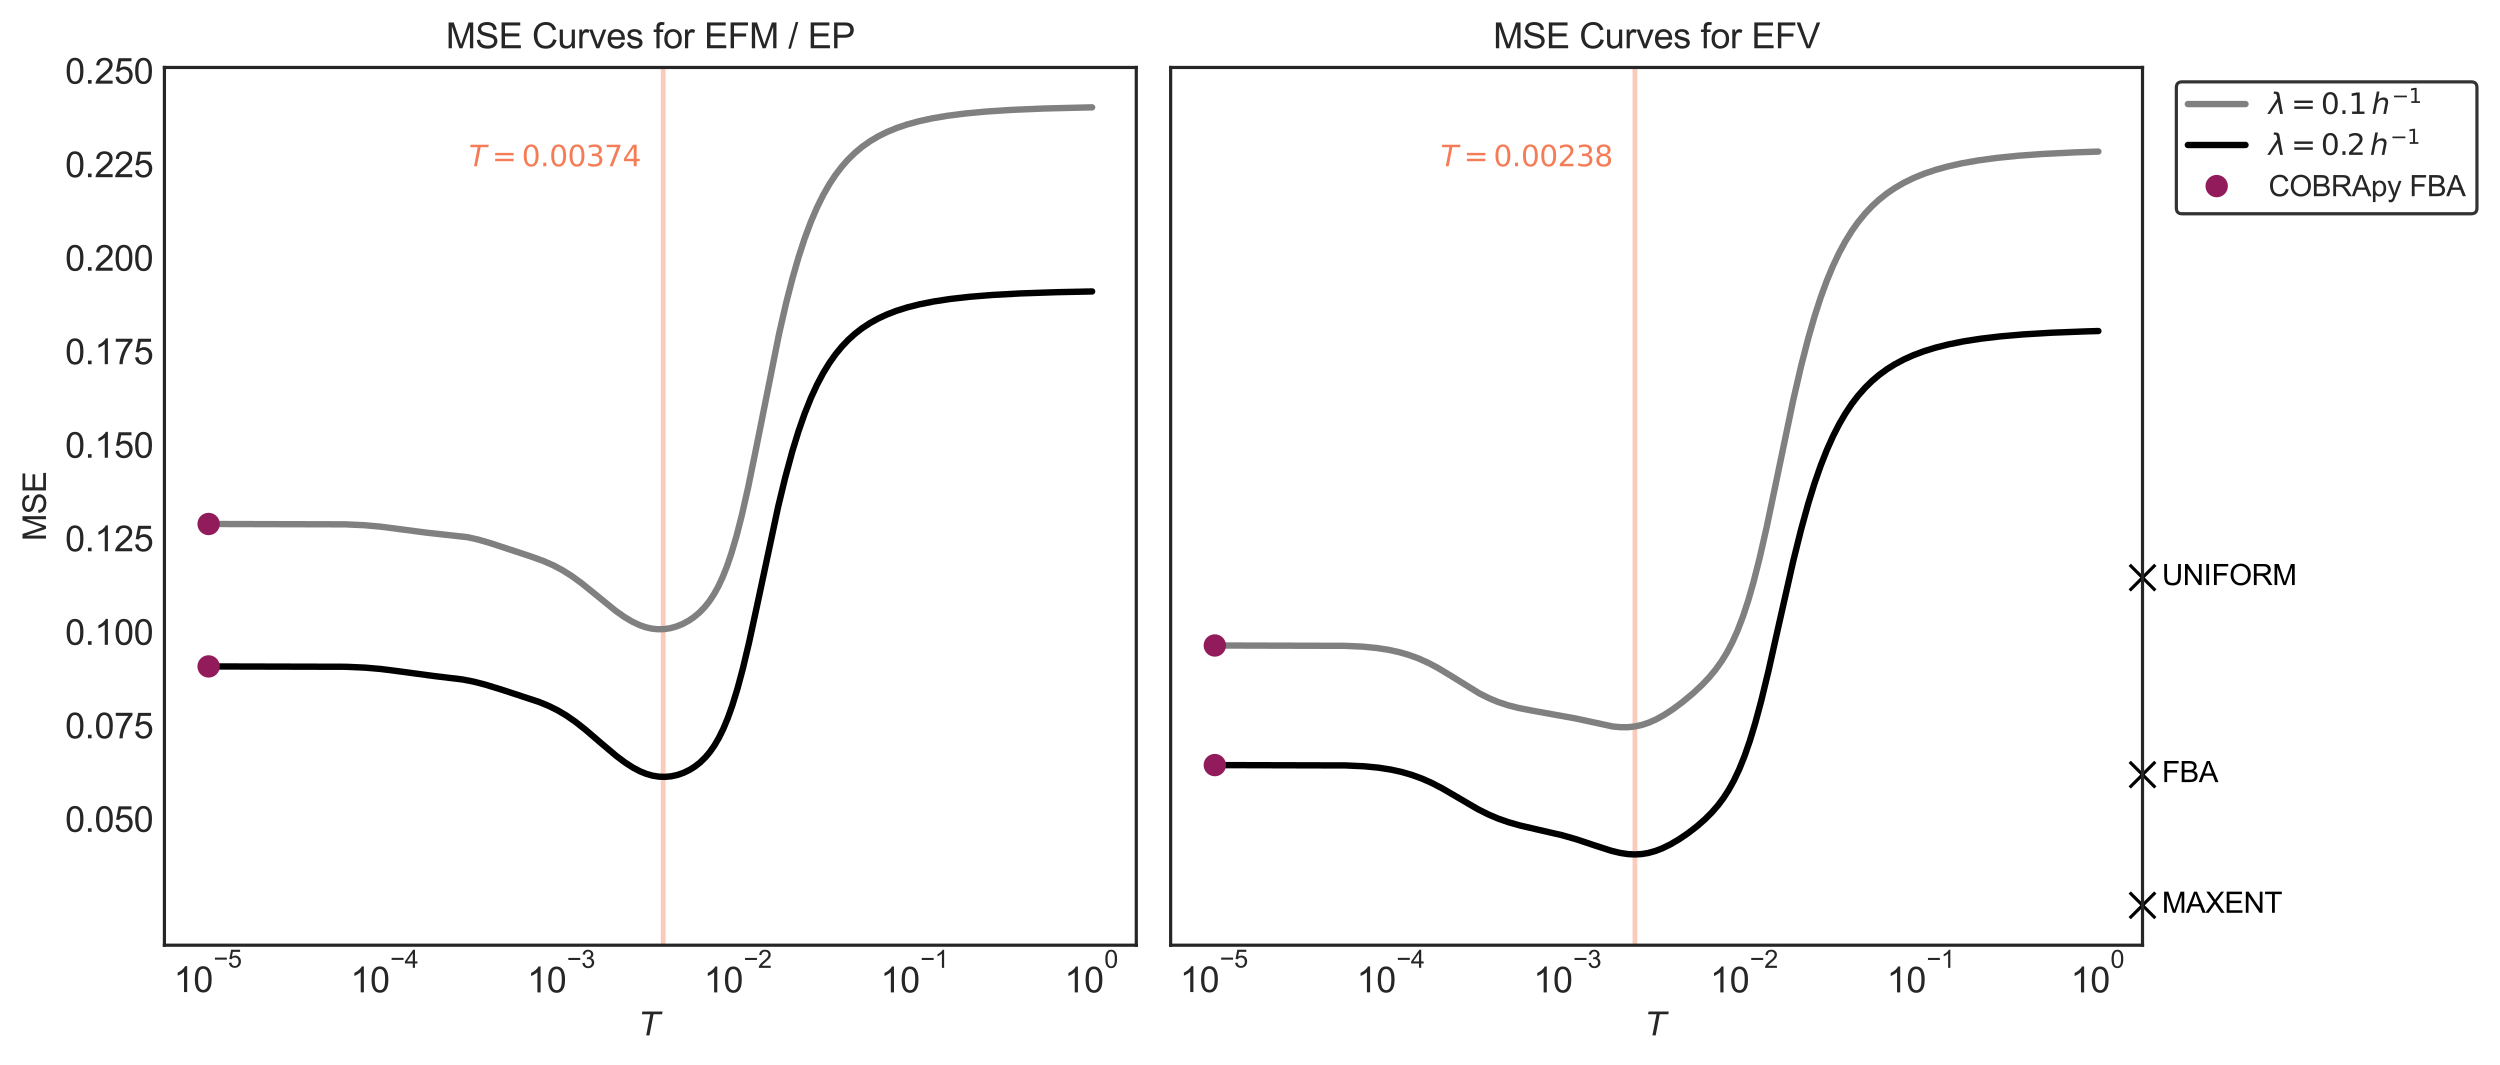 <?xml version="1.0" encoding="utf-8" standalone="no"?>
<!DOCTYPE svg PUBLIC "-//W3C//DTD SVG 1.1//EN"
  "http://www.w3.org/Graphics/SVG/1.1/DTD/svg11.dtd">
<svg xmlns:xlink="http://www.w3.org/1999/xlink" width="781.057pt" height="332.687pt" viewBox="0 0 781.057 332.687" xmlns="http://www.w3.org/2000/svg" version="1.1">
 <defs>
  <style type="text/css">*{stroke-linejoin: round; stroke-linecap: butt}</style>
 </defs>
 <g id="figure_1">
  <g id="patch_1">
   <path d="M -0 332.687 
L 781.057 332.687 
L 781.057 0 
L -0 0 
z
" style="fill: #ffffff"/>
  </g>
  <g id="axes_1">
   <g id="patch_2">
    <path d="M 51.369 295.311 
L 355.003 295.311 
L 355.003 21.074 
L 51.369 21.074 
z
" style="fill: #ffffff"/>
   </g>
   <g id="line2d_1">
    <path d="M 207.193 295.311 
L 207.193 21.074 
" clip-path="url(#p579a5774aa)" style="fill: none; stroke: #f47d57; stroke-opacity: 0.4; stroke-width: 1.5; stroke-linecap: round"/>
   </g>
   <g id="matplotlib.axis_1">
    <g id="xtick_1">
     <g id="text_1">
      <!-- $\mathdefault{10^{-5}}$ -->
      <g style="fill: #262626" transform="translate(54.281 310.045) scale(0.11 -0.11)">
       <defs>
        <path id="ArialMT-31" d="M 2384 0 
L 1822 0 
L 1822 3584 
Q 1619 3391 1289 3197 
Q 959 3003 697 2906 
L 697 3450 
Q 1169 3672 1522 3987 
Q 1875 4303 2022 4600 
L 2384 4600 
L 2384 0 
z
" transform="scale(0.016)"/>
        <path id="ArialMT-30" d="M 266 2259 
Q 266 3072 433 3567 
Q 600 4063 929 4331 
Q 1259 4600 1759 4600 
Q 2128 4600 2406 4451 
Q 2684 4303 2865 4023 
Q 3047 3744 3150 3342 
Q 3253 2941 3253 2259 
Q 3253 1453 3087 958 
Q 2922 463 2592 192 
Q 2263 -78 1759 -78 
Q 1097 -78 719 397 
Q 266 969 266 2259 
z
M 844 2259 
Q 844 1131 1108 757 
Q 1372 384 1759 384 
Q 2147 384 2411 759 
Q 2675 1134 2675 2259 
Q 2675 3391 2411 3762 
Q 2147 4134 1753 4134 
Q 1366 4134 1134 3806 
Q 844 3388 844 2259 
z
" transform="scale(0.016)"/>
        <path id="ArialMT-2212" d="M 3381 1997 
L 356 1997 
L 356 2522 
L 3381 2522 
L 3381 1997 
z
" transform="scale(0.016)"/>
        <path id="ArialMT-35" d="M 266 1200 
L 856 1250 
Q 922 819 1161 601 
Q 1400 384 1738 384 
Q 2144 384 2425 690 
Q 2706 997 2706 1503 
Q 2706 1984 2436 2262 
Q 2166 2541 1728 2541 
Q 1456 2541 1237 2417 
Q 1019 2294 894 2097 
L 366 2166 
L 809 4519 
L 3088 4519 
L 3088 3981 
L 1259 3981 
L 1013 2750 
Q 1425 3038 1878 3038 
Q 2478 3038 2890 2622 
Q 3303 2206 3303 1553 
Q 3303 931 2941 478 
Q 2500 -78 1738 -78 
Q 1113 -78 717 272 
Q 322 622 266 1200 
z
" transform="scale(0.016)"/>
       </defs>
       <use xlink:href="#ArialMT-31" transform="translate(0 0.88)"/>
       <use xlink:href="#ArialMT-30" transform="translate(55.615 0.88)"/>
       <use xlink:href="#ArialMT-2212" transform="translate(112.973 70.573) scale(0.7)"/>
       <use xlink:href="#ArialMT-35" transform="translate(153.852 70.573) scale(0.7)"/>
      </g>
     </g>
    </g>
    <g id="xtick_2">
     <g id="text_2">
      <!-- $\mathdefault{10^{-4}}$ -->
      <g style="fill: #262626" transform="translate(109.487 310.045) scale(0.11 -0.11)">
       <defs>
        <path id="ArialMT-34" d="M 2069 0 
L 2069 1097 
L 81 1097 
L 81 1613 
L 2172 4581 
L 2631 4581 
L 2631 1613 
L 3250 1613 
L 3250 1097 
L 2631 1097 
L 2631 0 
L 2069 0 
z
M 2069 1613 
L 2069 3678 
L 634 1613 
L 2069 1613 
z
" transform="scale(0.016)"/>
       </defs>
       <use xlink:href="#ArialMT-31" transform="translate(0 0.202)"/>
       <use xlink:href="#ArialMT-30" transform="translate(55.615 0.202)"/>
       <use xlink:href="#ArialMT-2212" transform="translate(112.973 69.895) scale(0.7)"/>
       <use xlink:href="#ArialMT-34" transform="translate(153.852 69.895) scale(0.7)"/>
      </g>
     </g>
    </g>
    <g id="xtick_3">
     <g id="text_3">
      <!-- $\mathdefault{10^{-3}}$ -->
      <g style="fill: #262626" transform="translate(164.693 310.155) scale(0.11 -0.11)">
       <defs>
        <path id="ArialMT-33" d="M 269 1209 
L 831 1284 
Q 928 806 1161 595 
Q 1394 384 1728 384 
Q 2125 384 2398 659 
Q 2672 934 2672 1341 
Q 2672 1728 2419 1979 
Q 2166 2231 1775 2231 
Q 1616 2231 1378 2169 
L 1441 2663 
Q 1497 2656 1531 2656 
Q 1891 2656 2178 2843 
Q 2466 3031 2466 3422 
Q 2466 3731 2256 3934 
Q 2047 4138 1716 4138 
Q 1388 4138 1169 3931 
Q 950 3725 888 3313 
L 325 3413 
Q 428 3978 793 4289 
Q 1159 4600 1703 4600 
Q 2078 4600 2393 4439 
Q 2709 4278 2876 4000 
Q 3044 3722 3044 3409 
Q 3044 3113 2884 2869 
Q 2725 2625 2413 2481 
Q 2819 2388 3044 2092 
Q 3269 1797 3269 1353 
Q 3269 753 2831 336 
Q 2394 -81 1725 -81 
Q 1122 -81 723 278 
Q 325 638 269 1209 
z
" transform="scale(0.016)"/>
       </defs>
       <use xlink:href="#ArialMT-31" transform="translate(0 0.994)"/>
       <use xlink:href="#ArialMT-30" transform="translate(55.615 0.994)"/>
       <use xlink:href="#ArialMT-2212" transform="translate(112.973 70.688) scale(0.7)"/>
       <use xlink:href="#ArialMT-33" transform="translate(153.852 70.688) scale(0.7)"/>
      </g>
     </g>
    </g>
    <g id="xtick_4">
     <g id="text_4">
      <!-- $\mathdefault{10^{-2}}$ -->
      <g style="fill: #262626" transform="translate(219.899 310.155) scale(0.11 -0.11)">
       <defs>
        <path id="ArialMT-32" d="M 3222 541 
L 3222 0 
L 194 0 
Q 188 203 259 391 
Q 375 700 629 1000 
Q 884 1300 1366 1694 
Q 2113 2306 2375 2664 
Q 2638 3022 2638 3341 
Q 2638 3675 2398 3904 
Q 2159 4134 1775 4134 
Q 1369 4134 1125 3890 
Q 881 3647 878 3216 
L 300 3275 
Q 359 3922 746 4261 
Q 1134 4600 1788 4600 
Q 2447 4600 2831 4234 
Q 3216 3869 3216 3328 
Q 3216 3053 3103 2787 
Q 2991 2522 2730 2228 
Q 2469 1934 1863 1422 
Q 1356 997 1212 845 
Q 1069 694 975 541 
L 3222 541 
z
" transform="scale(0.016)"/>
       </defs>
       <use xlink:href="#ArialMT-31" transform="translate(0 0.994)"/>
       <use xlink:href="#ArialMT-30" transform="translate(55.615 0.994)"/>
       <use xlink:href="#ArialMT-2212" transform="translate(112.973 70.688) scale(0.7)"/>
       <use xlink:href="#ArialMT-32" transform="translate(153.852 70.688) scale(0.7)"/>
      </g>
     </g>
    </g>
    <g id="xtick_5">
     <g id="text_5">
      <!-- $\mathdefault{10^{-1}}$ -->
      <g style="fill: #262626" transform="translate(275.106 310.155) scale(0.11 -0.11)">
       <use xlink:href="#ArialMT-31" transform="translate(0 0.994)"/>
       <use xlink:href="#ArialMT-30" transform="translate(55.615 0.994)"/>
       <use xlink:href="#ArialMT-2212" transform="translate(112.973 70.688) scale(0.7)"/>
       <use xlink:href="#ArialMT-31" transform="translate(153.852 70.688) scale(0.7)"/>
      </g>
     </g>
    </g>
    <g id="xtick_6">
     <g id="text_6">
      <!-- $\mathdefault{10^{0}}$ -->
      <g style="fill: #262626" transform="translate(332.567 310.155) scale(0.11 -0.11)">
       <use xlink:href="#ArialMT-31" transform="translate(0 0.994)"/>
       <use xlink:href="#ArialMT-30" transform="translate(55.615 0.994)"/>
       <use xlink:href="#ArialMT-30" transform="translate(112.973 70.688) scale(0.7)"/>
      </g>
     </g>
    </g>
    <g id="xtick_7"/>
    <g id="xtick_8"/>
    <g id="xtick_9"/>
    <g id="xtick_10"/>
    <g id="xtick_11"/>
    <g id="xtick_12"/>
    <g id="xtick_13"/>
    <g id="xtick_14"/>
    <g id="xtick_15"/>
    <g id="xtick_16"/>
    <g id="xtick_17"/>
    <g id="xtick_18"/>
    <g id="xtick_19"/>
    <g id="xtick_20"/>
    <g id="xtick_21"/>
    <g id="xtick_22"/>
    <g id="xtick_23"/>
    <g id="xtick_24"/>
    <g id="xtick_25"/>
    <g id="xtick_26"/>
    <g id="xtick_27"/>
    <g id="xtick_28"/>
    <g id="xtick_29"/>
    <g id="xtick_30"/>
    <g id="xtick_31"/>
    <g id="xtick_32"/>
    <g id="xtick_33"/>
    <g id="xtick_34"/>
    <g id="xtick_35"/>
    <g id="xtick_36"/>
    <g id="xtick_37"/>
    <g id="xtick_38"/>
    <g id="xtick_39"/>
    <g id="xtick_40"/>
    <g id="xtick_41"/>
    <g id="xtick_42"/>
    <g id="xtick_43"/>
    <g id="xtick_44"/>
    <g id="xtick_45"/>
    <g id="xtick_46"/>
    <g id="xtick_47"/>
    <g id="xtick_48"/>
    <g id="xtick_49"/>
    <g id="xtick_50"/>
    <g id="text_7">
     <!-- $T$ -->
     <g style="fill: #262626" transform="translate(200.086 323.499) scale(0.1 -0.1)">
      <defs>
       <path id="DejaVuSans-Oblique-54" d="M 378 4666 
L 4325 4666 
L 4225 4134 
L 2559 4134 
L 1759 0 
L 1125 0 
L 1925 4134 
L 275 4134 
L 378 4666 
z
" transform="scale(0.016)"/>
      </defs>
      <use xlink:href="#DejaVuSans-Oblique-54" transform="translate(0 0.094)"/>
     </g>
    </g>
   </g>
   <g id="matplotlib.axis_2">
    <g id="ytick_1">
     <g id="text_8">
      <!-- 0.050 -->
      <g style="fill: #262626" transform="translate(20.345 259.88) scale(0.11 -0.11)">
       <defs>
        <path id="ArialMT-2e" d="M 581 0 
L 581 641 
L 1222 641 
L 1222 0 
L 581 0 
z
" transform="scale(0.016)"/>
       </defs>
       <use xlink:href="#ArialMT-30"/>
       <use xlink:href="#ArialMT-2e" transform="translate(55.615 0)"/>
       <use xlink:href="#ArialMT-30" transform="translate(83.398 0)"/>
       <use xlink:href="#ArialMT-35" transform="translate(139.014 0)"/>
       <use xlink:href="#ArialMT-30" transform="translate(194.629 0)"/>
      </g>
     </g>
    </g>
    <g id="ytick_2">
     <g id="text_9">
      <!-- 0.075 -->
      <g style="fill: #262626" transform="translate(20.345 230.662) scale(0.11 -0.11)">
       <defs>
        <path id="ArialMT-37" d="M 303 3981 
L 303 4522 
L 3269 4522 
L 3269 4084 
Q 2831 3619 2401 2847 
Q 1972 2075 1738 1259 
Q 1569 684 1522 0 
L 944 0 
Q 953 541 1156 1306 
Q 1359 2072 1739 2783 
Q 2119 3494 2547 3981 
L 303 3981 
z
" transform="scale(0.016)"/>
       </defs>
       <use xlink:href="#ArialMT-30"/>
       <use xlink:href="#ArialMT-2e" transform="translate(55.615 0)"/>
       <use xlink:href="#ArialMT-30" transform="translate(83.398 0)"/>
       <use xlink:href="#ArialMT-37" transform="translate(139.014 0)"/>
       <use xlink:href="#ArialMT-35" transform="translate(194.629 0)"/>
      </g>
     </g>
    </g>
    <g id="ytick_3">
     <g id="text_10">
      <!-- 0.100 -->
      <g style="fill: #262626" transform="translate(20.345 201.445) scale(0.11 -0.11)">
       <use xlink:href="#ArialMT-30"/>
       <use xlink:href="#ArialMT-2e" transform="translate(55.615 0)"/>
       <use xlink:href="#ArialMT-31" transform="translate(83.398 0)"/>
       <use xlink:href="#ArialMT-30" transform="translate(139.014 0)"/>
       <use xlink:href="#ArialMT-30" transform="translate(194.629 0)"/>
      </g>
     </g>
    </g>
    <g id="ytick_4">
     <g id="text_11">
      <!-- 0.125 -->
      <g style="fill: #262626" transform="translate(20.345 172.227) scale(0.11 -0.11)">
       <use xlink:href="#ArialMT-30"/>
       <use xlink:href="#ArialMT-2e" transform="translate(55.615 0)"/>
       <use xlink:href="#ArialMT-31" transform="translate(83.398 0)"/>
       <use xlink:href="#ArialMT-32" transform="translate(139.014 0)"/>
       <use xlink:href="#ArialMT-35" transform="translate(194.629 0)"/>
      </g>
     </g>
    </g>
    <g id="ytick_5">
     <g id="text_12">
      <!-- 0.150 -->
      <g style="fill: #262626" transform="translate(20.345 143.009) scale(0.11 -0.11)">
       <use xlink:href="#ArialMT-30"/>
       <use xlink:href="#ArialMT-2e" transform="translate(55.615 0)"/>
       <use xlink:href="#ArialMT-31" transform="translate(83.398 0)"/>
       <use xlink:href="#ArialMT-35" transform="translate(139.014 0)"/>
       <use xlink:href="#ArialMT-30" transform="translate(194.629 0)"/>
      </g>
     </g>
    </g>
    <g id="ytick_6">
     <g id="text_13">
      <!-- 0.175 -->
      <g style="fill: #262626" transform="translate(20.345 113.791) scale(0.11 -0.11)">
       <use xlink:href="#ArialMT-30"/>
       <use xlink:href="#ArialMT-2e" transform="translate(55.615 0)"/>
       <use xlink:href="#ArialMT-31" transform="translate(83.398 0)"/>
       <use xlink:href="#ArialMT-37" transform="translate(139.014 0)"/>
       <use xlink:href="#ArialMT-35" transform="translate(194.629 0)"/>
      </g>
     </g>
    </g>
    <g id="ytick_7">
     <g id="text_14">
      <!-- 0.200 -->
      <g style="fill: #262626" transform="translate(20.345 84.574) scale(0.11 -0.11)">
       <use xlink:href="#ArialMT-30"/>
       <use xlink:href="#ArialMT-2e" transform="translate(55.615 0)"/>
       <use xlink:href="#ArialMT-32" transform="translate(83.398 0)"/>
       <use xlink:href="#ArialMT-30" transform="translate(139.014 0)"/>
       <use xlink:href="#ArialMT-30" transform="translate(194.629 0)"/>
      </g>
     </g>
    </g>
    <g id="ytick_8">
     <g id="text_15">
      <!-- 0.225 -->
      <g style="fill: #262626" transform="translate(20.345 55.356) scale(0.11 -0.11)">
       <use xlink:href="#ArialMT-30"/>
       <use xlink:href="#ArialMT-2e" transform="translate(55.615 0)"/>
       <use xlink:href="#ArialMT-32" transform="translate(83.398 0)"/>
       <use xlink:href="#ArialMT-32" transform="translate(139.014 0)"/>
       <use xlink:href="#ArialMT-35" transform="translate(194.629 0)"/>
      </g>
     </g>
    </g>
    <g id="ytick_9">
     <g id="text_16">
      <!-- 0.250 -->
      <g style="fill: #262626" transform="translate(20.345 26.138) scale(0.11 -0.11)">
       <use xlink:href="#ArialMT-30"/>
       <use xlink:href="#ArialMT-2e" transform="translate(55.615 0)"/>
       <use xlink:href="#ArialMT-32" transform="translate(83.398 0)"/>
       <use xlink:href="#ArialMT-35" transform="translate(139.014 0)"/>
       <use xlink:href="#ArialMT-30" transform="translate(194.629 0)"/>
      </g>
     </g>
    </g>
    <g id="text_17">
     <!-- MSE -->
     <g style="fill: #262626" transform="translate(14.358 169.028) rotate(-90) scale(0.1 -0.1)">
      <defs>
       <path id="ArialMT-4d" d="M 475 0 
L 475 4581 
L 1388 4581 
L 2472 1338 
Q 2622 884 2691 659 
Q 2769 909 2934 1394 
L 4031 4581 
L 4847 4581 
L 4847 0 
L 4263 0 
L 4263 3834 
L 2931 0 
L 2384 0 
L 1059 3900 
L 1059 0 
L 475 0 
z
" transform="scale(0.016)"/>
       <path id="ArialMT-53" d="M 288 1472 
L 859 1522 
Q 900 1178 1048 958 
Q 1197 738 1509 602 
Q 1822 466 2213 466 
Q 2559 466 2825 569 
Q 3091 672 3220 851 
Q 3350 1031 3350 1244 
Q 3350 1459 3225 1620 
Q 3100 1781 2813 1891 
Q 2628 1963 1997 2114 
Q 1366 2266 1113 2400 
Q 784 2572 623 2826 
Q 463 3081 463 3397 
Q 463 3744 659 4045 
Q 856 4347 1234 4503 
Q 1613 4659 2075 4659 
Q 2584 4659 2973 4495 
Q 3363 4331 3572 4012 
Q 3781 3694 3797 3291 
L 3216 3247 
Q 3169 3681 2898 3903 
Q 2628 4125 2100 4125 
Q 1550 4125 1298 3923 
Q 1047 3722 1047 3438 
Q 1047 3191 1225 3031 
Q 1400 2872 2139 2705 
Q 2878 2538 3153 2413 
Q 3553 2228 3743 1945 
Q 3934 1663 3934 1294 
Q 3934 928 3725 604 
Q 3516 281 3123 101 
Q 2731 -78 2241 -78 
Q 1619 -78 1198 103 
Q 778 284 539 648 
Q 300 1013 288 1472 
z
" transform="scale(0.016)"/>
       <path id="ArialMT-45" d="M 506 0 
L 506 4581 
L 3819 4581 
L 3819 4041 
L 1113 4041 
L 1113 2638 
L 3647 2638 
L 3647 2100 
L 1113 2100 
L 1113 541 
L 3925 541 
L 3925 0 
L 506 0 
z
" transform="scale(0.016)"/>
      </defs>
      <use xlink:href="#ArialMT-4d"/>
      <use xlink:href="#ArialMT-53" transform="translate(83.301 0)"/>
      <use xlink:href="#ArialMT-45" transform="translate(150 0)"/>
     </g>
    </g>
   </g>
   <g id="line2d_2">
    <path d="M 65.171 163.705 
L 107.722 163.815 
L 113.801 164.084 
L 118.775 164.523 
L 124.577 165.276 
L 133.419 166.437 
L 146.129 167.84 
L 149.445 168.591 
L 153.313 169.723 
L 165.747 173.807 
L 169.891 175.31 
L 172.931 176.648 
L 175.694 178.116 
L 178.457 179.851 
L 181.496 182.048 
L 185.365 185.159 
L 192.272 190.781 
L 195.035 192.734 
L 197.522 194.216 
L 199.733 195.264 
L 201.667 195.946 
L 203.601 196.392 
L 205.535 196.594 
L 207.469 196.55 
L 209.403 196.261 
L 211.337 195.727 
L 213.272 194.945 
L 215.206 193.898 
L 216.864 192.761 
L 218.521 191.362 
L 220.179 189.643 
L 221.561 187.909 
L 222.942 185.843 
L 224.324 183.381 
L 225.705 180.458 
L 227.087 177.011 
L 228.468 172.992 
L 230.126 167.372 
L 231.784 160.892 
L 233.718 152.351 
L 236.205 140.215 
L 243.389 104.326 
L 245.6 94.695 
L 247.534 87.133 
L 249.468 80.402 
L 251.402 74.474 
L 253.336 69.294 
L 255.27 64.79 
L 257.204 60.886 
L 259.139 57.506 
L 261.073 54.582 
L 263.007 52.05 
L 264.941 49.856 
L 267.151 47.699 
L 269.362 45.859 
L 271.849 44.104 
L 274.335 42.625 
L 277.099 41.246 
L 280.138 39.991 
L 283.454 38.87 
L 287.046 37.887 
L 291.19 36.984 
L 295.887 36.186 
L 301.414 35.476 
L 308.045 34.854 
L 316.058 34.331 
L 326.281 33.898 
L 339.82 33.563 
L 341.202 33.539 
L 341.202 33.539 
" clip-path="url(#p579a5774aa)" style="fill: none; stroke: #808080; stroke-width: 2; stroke-linecap: round"/>
   </g>
   <g id="line2d_3">
    <path d="M 65.171 208.205 
L 107.999 208.315 
L 114.077 208.581 
L 119.051 209.014 
L 124.577 209.724 
L 135.906 211.248 
L 144.471 212.275 
L 148.063 212.975 
L 151.655 213.905 
L 157.181 215.608 
L 168.51 219.338 
L 171.549 220.598 
L 174.312 221.979 
L 177.075 223.63 
L 179.838 225.555 
L 182.878 227.948 
L 187.575 231.978 
L 192.549 236.177 
L 195.312 238.246 
L 197.798 239.842 
L 200.009 240.997 
L 201.943 241.778 
L 203.877 242.329 
L 205.811 242.641 
L 207.745 242.71 
L 209.68 242.535 
L 211.614 242.116 
L 213.548 241.445 
L 215.482 240.505 
L 217.14 239.458 
L 218.798 238.147 
L 220.456 236.516 
L 221.837 234.86 
L 223.219 232.878 
L 224.6 230.511 
L 225.982 227.7 
L 227.363 224.388 
L 228.745 220.531 
L 230.403 215.153 
L 232.06 208.973 
L 233.995 200.864 
L 236.481 189.409 
L 243.113 158.302 
L 245.323 149.169 
L 247.534 141.019 
L 249.468 134.726 
L 251.402 129.188 
L 253.336 124.353 
L 255.27 120.152 
L 257.204 116.513 
L 259.139 113.366 
L 261.073 110.644 
L 263.007 108.289 
L 264.941 106.249 
L 267.151 104.244 
L 269.362 102.534 
L 271.849 100.903 
L 274.335 99.529 
L 277.099 98.248 
L 280.138 97.081 
L 283.454 96.038 
L 287.322 95.061 
L 291.743 94.184 
L 296.716 93.425 
L 302.795 92.736 
L 309.979 92.156 
L 318.821 91.673 
L 330.15 91.286 
L 341.202 91.058 
L 341.202 91.058 
" clip-path="url(#p579a5774aa)" style="fill: none; stroke: #000000; stroke-width: 2; stroke-linecap: round"/>
   </g>
   <g id="patch_3">
    <path d="M 51.369 295.311 
L 51.369 21.074 
" style="fill: none; stroke: #262626; stroke-linejoin: miter; stroke-linecap: square"/>
   </g>
   <g id="patch_4">
    <path d="M 355.003 295.311 
L 355.003 21.074 
" style="fill: none; stroke: #262626; stroke-linejoin: miter; stroke-linecap: square"/>
   </g>
   <g id="patch_5">
    <path d="M 51.369 295.311 
L 355.003 295.311 
" style="fill: none; stroke: #262626; stroke-linejoin: miter; stroke-linecap: square"/>
   </g>
   <g id="patch_6">
    <path d="M 51.369 21.074 
L 355.003 21.074 
" style="fill: none; stroke: #262626; stroke-linejoin: miter; stroke-linecap: square"/>
   </g>
   <g id="text_18">
    <!-- $T = 0.00374$ -->
    <g style="fill: #f47d57" transform="translate(146.475 52.018) scale(0.09 -0.09)">
     <defs>
      <path id="DejaVuSans-3d" d="M 678 2906 
L 4684 2906 
L 4684 2381 
L 678 2381 
L 678 2906 
z
M 678 1631 
L 4684 1631 
L 4684 1100 
L 678 1100 
L 678 1631 
z
" transform="scale(0.016)"/>
      <path id="DejaVuSans-30" d="M 2034 4250 
Q 1547 4250 1301 3770 
Q 1056 3291 1056 2328 
Q 1056 1369 1301 889 
Q 1547 409 2034 409 
Q 2525 409 2770 889 
Q 3016 1369 3016 2328 
Q 3016 3291 2770 3770 
Q 2525 4250 2034 4250 
z
M 2034 4750 
Q 2819 4750 3233 4129 
Q 3647 3509 3647 2328 
Q 3647 1150 3233 529 
Q 2819 -91 2034 -91 
Q 1250 -91 836 529 
Q 422 1150 422 2328 
Q 422 3509 836 4129 
Q 1250 4750 2034 4750 
z
" transform="scale(0.016)"/>
      <path id="DejaVuSans-2e" d="M 684 794 
L 1344 794 
L 1344 0 
L 684 0 
L 684 794 
z
" transform="scale(0.016)"/>
      <path id="DejaVuSans-33" d="M 2597 2516 
Q 3050 2419 3304 2112 
Q 3559 1806 3559 1356 
Q 3559 666 3084 287 
Q 2609 -91 1734 -91 
Q 1441 -91 1130 -33 
Q 819 25 488 141 
L 488 750 
Q 750 597 1062 519 
Q 1375 441 1716 441 
Q 2309 441 2620 675 
Q 2931 909 2931 1356 
Q 2931 1769 2642 2001 
Q 2353 2234 1838 2234 
L 1294 2234 
L 1294 2753 
L 1863 2753 
Q 2328 2753 2575 2939 
Q 2822 3125 2822 3475 
Q 2822 3834 2567 4026 
Q 2313 4219 1838 4219 
Q 1578 4219 1281 4162 
Q 984 4106 628 3988 
L 628 4550 
Q 988 4650 1302 4700 
Q 1616 4750 1894 4750 
Q 2613 4750 3031 4423 
Q 3450 4097 3450 3541 
Q 3450 3153 3228 2886 
Q 3006 2619 2597 2516 
z
" transform="scale(0.016)"/>
      <path id="DejaVuSans-37" d="M 525 4666 
L 3525 4666 
L 3525 4397 
L 1831 0 
L 1172 0 
L 2766 4134 
L 525 4134 
L 525 4666 
z
" transform="scale(0.016)"/>
      <path id="DejaVuSans-34" d="M 2419 4116 
L 825 1625 
L 2419 1625 
L 2419 4116 
z
M 2253 4666 
L 3047 4666 
L 3047 1625 
L 3713 1625 
L 3713 1100 
L 3047 1100 
L 3047 0 
L 2419 0 
L 2419 1100 
L 313 1100 
L 313 1709 
L 2253 4666 
z
" transform="scale(0.016)"/>
     </defs>
     <use xlink:href="#DejaVuSans-Oblique-54" transform="translate(0 0.781)"/>
     <use xlink:href="#DejaVuSans-3d" transform="translate(80.566 0.781)"/>
     <use xlink:href="#DejaVuSans-30" transform="translate(183.838 0.781)"/>
     <use xlink:href="#DejaVuSans-2e" transform="translate(247.461 0.781)"/>
     <use xlink:href="#DejaVuSans-30" transform="translate(279.248 0.781)"/>
     <use xlink:href="#DejaVuSans-30" transform="translate(342.871 0.781)"/>
     <use xlink:href="#DejaVuSans-33" transform="translate(406.494 0.781)"/>
     <use xlink:href="#DejaVuSans-37" transform="translate(470.117 0.781)"/>
     <use xlink:href="#DejaVuSans-34" transform="translate(533.74 0.781)"/>
    </g>
   </g>
   <g id="text_19">
    <!-- MSE Curves for EFM / EP -->
    <g style="fill: #262626" transform="translate(139.315 15.074) scale(0.11 -0.11)">
     <defs>
      <path id="ArialMT-20" transform="scale(0.016)"/>
      <path id="ArialMT-43" d="M 3763 1606 
L 4369 1453 
Q 4178 706 3683 314 
Q 3188 -78 2472 -78 
Q 1731 -78 1267 223 
Q 803 525 561 1097 
Q 319 1669 319 2325 
Q 319 3041 592 3573 
Q 866 4106 1370 4382 
Q 1875 4659 2481 4659 
Q 3169 4659 3637 4309 
Q 4106 3959 4291 3325 
L 3694 3184 
Q 3534 3684 3231 3912 
Q 2928 4141 2469 4141 
Q 1941 4141 1586 3887 
Q 1231 3634 1087 3207 
Q 944 2781 944 2328 
Q 944 1744 1114 1308 
Q 1284 872 1643 656 
Q 2003 441 2422 441 
Q 2931 441 3284 734 
Q 3638 1028 3763 1606 
z
" transform="scale(0.016)"/>
      <path id="ArialMT-75" d="M 2597 0 
L 2597 488 
Q 2209 -75 1544 -75 
Q 1250 -75 995 37 
Q 741 150 617 320 
Q 494 491 444 738 
Q 409 903 409 1263 
L 409 3319 
L 972 3319 
L 972 1478 
Q 972 1038 1006 884 
Q 1059 663 1231 536 
Q 1403 409 1656 409 
Q 1909 409 2131 539 
Q 2353 669 2445 892 
Q 2538 1116 2538 1541 
L 2538 3319 
L 3100 3319 
L 3100 0 
L 2597 0 
z
" transform="scale(0.016)"/>
      <path id="ArialMT-72" d="M 416 0 
L 416 3319 
L 922 3319 
L 922 2816 
Q 1116 3169 1280 3281 
Q 1444 3394 1641 3394 
Q 1925 3394 2219 3213 
L 2025 2691 
Q 1819 2813 1613 2813 
Q 1428 2813 1281 2702 
Q 1134 2591 1072 2394 
Q 978 2094 978 1738 
L 978 0 
L 416 0 
z
" transform="scale(0.016)"/>
      <path id="ArialMT-76" d="M 1344 0 
L 81 3319 
L 675 3319 
L 1388 1331 
Q 1503 1009 1600 663 
Q 1675 925 1809 1294 
L 2547 3319 
L 3125 3319 
L 1869 0 
L 1344 0 
z
" transform="scale(0.016)"/>
      <path id="ArialMT-65" d="M 2694 1069 
L 3275 997 
Q 3138 488 2766 206 
Q 2394 -75 1816 -75 
Q 1088 -75 661 373 
Q 234 822 234 1631 
Q 234 2469 665 2931 
Q 1097 3394 1784 3394 
Q 2450 3394 2872 2941 
Q 3294 2488 3294 1666 
Q 3294 1616 3291 1516 
L 816 1516 
Q 847 969 1125 678 
Q 1403 388 1819 388 
Q 2128 388 2347 550 
Q 2566 713 2694 1069 
z
M 847 1978 
L 2700 1978 
Q 2663 2397 2488 2606 
Q 2219 2931 1791 2931 
Q 1403 2931 1139 2672 
Q 875 2413 847 1978 
z
" transform="scale(0.016)"/>
      <path id="ArialMT-73" d="M 197 991 
L 753 1078 
Q 800 744 1014 566 
Q 1228 388 1613 388 
Q 2000 388 2187 545 
Q 2375 703 2375 916 
Q 2375 1106 2209 1216 
Q 2094 1291 1634 1406 
Q 1016 1563 777 1677 
Q 538 1791 414 1992 
Q 291 2194 291 2438 
Q 291 2659 392 2848 
Q 494 3038 669 3163 
Q 800 3259 1026 3326 
Q 1253 3394 1513 3394 
Q 1903 3394 2198 3281 
Q 2494 3169 2634 2976 
Q 2775 2784 2828 2463 
L 2278 2388 
Q 2241 2644 2061 2787 
Q 1881 2931 1553 2931 
Q 1166 2931 1000 2803 
Q 834 2675 834 2503 
Q 834 2394 903 2306 
Q 972 2216 1119 2156 
Q 1203 2125 1616 2013 
Q 2213 1853 2448 1751 
Q 2684 1650 2818 1456 
Q 2953 1263 2953 975 
Q 2953 694 2789 445 
Q 2625 197 2315 61 
Q 2006 -75 1616 -75 
Q 969 -75 630 194 
Q 291 463 197 991 
z
" transform="scale(0.016)"/>
      <path id="ArialMT-66" d="M 556 0 
L 556 2881 
L 59 2881 
L 59 3319 
L 556 3319 
L 556 3672 
Q 556 4006 616 4169 
Q 697 4388 901 4523 
Q 1106 4659 1475 4659 
Q 1713 4659 2000 4603 
L 1916 4113 
Q 1741 4144 1584 4144 
Q 1328 4144 1222 4034 
Q 1116 3925 1116 3625 
L 1116 3319 
L 1763 3319 
L 1763 2881 
L 1116 2881 
L 1116 0 
L 556 0 
z
" transform="scale(0.016)"/>
      <path id="ArialMT-6f" d="M 213 1659 
Q 213 2581 725 3025 
Q 1153 3394 1769 3394 
Q 2453 3394 2887 2945 
Q 3322 2497 3322 1706 
Q 3322 1066 3130 698 
Q 2938 331 2570 128 
Q 2203 -75 1769 -75 
Q 1072 -75 642 372 
Q 213 819 213 1659 
z
M 791 1659 
Q 791 1022 1069 705 
Q 1347 388 1769 388 
Q 2188 388 2466 706 
Q 2744 1025 2744 1678 
Q 2744 2294 2464 2611 
Q 2184 2928 1769 2928 
Q 1347 2928 1069 2612 
Q 791 2297 791 1659 
z
" transform="scale(0.016)"/>
      <path id="ArialMT-46" d="M 525 0 
L 525 4581 
L 3616 4581 
L 3616 4041 
L 1131 4041 
L 1131 2622 
L 3281 2622 
L 3281 2081 
L 1131 2081 
L 1131 0 
L 525 0 
z
" transform="scale(0.016)"/>
      <path id="ArialMT-2f" d="M 0 -78 
L 1328 4659 
L 1778 4659 
L 453 -78 
L 0 -78 
z
" transform="scale(0.016)"/>
      <path id="ArialMT-50" d="M 494 0 
L 494 4581 
L 2222 4581 
Q 2678 4581 2919 4538 
Q 3256 4481 3484 4323 
Q 3713 4166 3852 3881 
Q 3991 3597 3991 3256 
Q 3991 2672 3619 2267 
Q 3247 1863 2275 1863 
L 1100 1863 
L 1100 0 
L 494 0 
z
M 1100 2403 
L 2284 2403 
Q 2872 2403 3119 2622 
Q 3366 2841 3366 3238 
Q 3366 3525 3220 3729 
Q 3075 3934 2838 4000 
Q 2684 4041 2272 4041 
L 1100 4041 
L 1100 2403 
z
" transform="scale(0.016)"/>
     </defs>
     <use xlink:href="#ArialMT-4d"/>
     <use xlink:href="#ArialMT-53" transform="translate(83.301 0)"/>
     <use xlink:href="#ArialMT-45" transform="translate(150 0)"/>
     <use xlink:href="#ArialMT-20" transform="translate(216.699 0)"/>
     <use xlink:href="#ArialMT-43" transform="translate(244.482 0)"/>
     <use xlink:href="#ArialMT-75" transform="translate(316.699 0)"/>
     <use xlink:href="#ArialMT-72" transform="translate(372.314 0)"/>
     <use xlink:href="#ArialMT-76" transform="translate(405.615 0)"/>
     <use xlink:href="#ArialMT-65" transform="translate(455.615 0)"/>
     <use xlink:href="#ArialMT-73" transform="translate(511.23 0)"/>
     <use xlink:href="#ArialMT-20" transform="translate(561.23 0)"/>
     <use xlink:href="#ArialMT-66" transform="translate(589.014 0)"/>
     <use xlink:href="#ArialMT-6f" transform="translate(616.797 0)"/>
     <use xlink:href="#ArialMT-72" transform="translate(672.412 0)"/>
     <use xlink:href="#ArialMT-20" transform="translate(705.713 0)"/>
     <use xlink:href="#ArialMT-45" transform="translate(733.496 0)"/>
     <use xlink:href="#ArialMT-46" transform="translate(800.195 0)"/>
     <use xlink:href="#ArialMT-4d" transform="translate(861.279 0)"/>
     <use xlink:href="#ArialMT-20" transform="translate(944.58 0)"/>
     <use xlink:href="#ArialMT-2f" transform="translate(972.363 0)"/>
     <use xlink:href="#ArialMT-20" transform="translate(1000.146 0)"/>
     <use xlink:href="#ArialMT-45" transform="translate(1027.93 0)"/>
     <use xlink:href="#ArialMT-50" transform="translate(1094.629 0)"/>
    </g>
   </g>
   <g id="PathCollection_1">
    <defs>
     <path id="m4db5387b38" d="M 0 3 
C 0.796 3 1.559 2.684 2.121 2.121 
C 2.684 1.559 3 0.796 3 0 
C 3 -0.796 2.684 -1.559 2.121 -2.121 
C 1.559 -2.684 0.796 -3 0 -3 
C -0.796 -3 -1.559 -2.684 -2.121 -2.121 
C -2.684 -1.559 -3 -0.796 -3 0 
C -3 0.796 -2.684 1.559 -2.121 2.121 
C -1.559 2.684 -0.796 3 0 3 
z
" style="stroke: #921c5b"/>
    </defs>
    <g clip-path="url(#p579a5774aa)">
     <use xlink:href="#m4db5387b38" x="65.171" y="163.705" style="fill: #921c5b; stroke: #921c5b"/>
    </g>
   </g>
   <g id="PathCollection_2">
    <g clip-path="url(#p579a5774aa)">
     <use xlink:href="#m4db5387b38" x="65.171" y="208.205" style="fill: #921c5b; stroke: #921c5b"/>
    </g>
   </g>
  </g>
  <g id="axes_2">
   <g id="patch_7">
    <path d="M 365.735 295.311 
L 669.369 295.311 
L 669.369 21.074 
L 365.735 21.074 
z
" style="fill: #ffffff"/>
   </g>
   <g id="line2d_4">
    <path d="M 365.735 180.468 
L 669.369 180.468 
" clip-path="url(#pa6b26d202c)" style="fill: none; stroke-dasharray: 3.7,1.6; stroke-dashoffset: 0; stroke: #ffffff"/>
   </g>
   <g id="line2d_5">
    <path d="M 365.735 282.846 
L 669.369 282.846 
" clip-path="url(#pa6b26d202c)" style="fill: none; stroke-dasharray: 3.7,1.6; stroke-dashoffset: 0; stroke: #ffffff"/>
   </g>
   <g id="line2d_6">
    <path d="M 365.735 242.021 
L 669.369 242.021 
" clip-path="url(#pa6b26d202c)" style="fill: none; stroke-dasharray: 3.7,1.6; stroke-dashoffset: 0; stroke: #ffffff"/>
   </g>
   <g id="line2d_7">
    <path d="M 510.783 295.311 
L 510.783 21.074 
" clip-path="url(#pa6b26d202c)" style="fill: none; stroke: #f47d57; stroke-opacity: 0.4; stroke-width: 1.5; stroke-linecap: round"/>
   </g>
   <g id="matplotlib.axis_3">
    <g id="xtick_51">
     <g id="text_20">
      <!-- $\mathdefault{10^{-5}}$ -->
      <g style="fill: #262626" transform="translate(368.647 310.045) scale(0.11 -0.11)">
       <use xlink:href="#ArialMT-31" transform="translate(0 0.88)"/>
       <use xlink:href="#ArialMT-30" transform="translate(55.615 0.88)"/>
       <use xlink:href="#ArialMT-2212" transform="translate(112.973 70.573) scale(0.7)"/>
       <use xlink:href="#ArialMT-35" transform="translate(153.852 70.573) scale(0.7)"/>
      </g>
     </g>
    </g>
    <g id="xtick_52">
     <g id="text_21">
      <!-- $\mathdefault{10^{-4}}$ -->
      <g style="fill: #262626" transform="translate(423.853 310.045) scale(0.11 -0.11)">
       <use xlink:href="#ArialMT-31" transform="translate(0 0.202)"/>
       <use xlink:href="#ArialMT-30" transform="translate(55.615 0.202)"/>
       <use xlink:href="#ArialMT-2212" transform="translate(112.973 69.895) scale(0.7)"/>
       <use xlink:href="#ArialMT-34" transform="translate(153.852 69.895) scale(0.7)"/>
      </g>
     </g>
    </g>
    <g id="xtick_53">
     <g id="text_22">
      <!-- $\mathdefault{10^{-3}}$ -->
      <g style="fill: #262626" transform="translate(479.059 310.155) scale(0.11 -0.11)">
       <use xlink:href="#ArialMT-31" transform="translate(0 0.994)"/>
       <use xlink:href="#ArialMT-30" transform="translate(55.615 0.994)"/>
       <use xlink:href="#ArialMT-2212" transform="translate(112.973 70.688) scale(0.7)"/>
       <use xlink:href="#ArialMT-33" transform="translate(153.852 70.688) scale(0.7)"/>
      </g>
     </g>
    </g>
    <g id="xtick_54">
     <g id="text_23">
      <!-- $\mathdefault{10^{-2}}$ -->
      <g style="fill: #262626" transform="translate(534.265 310.155) scale(0.11 -0.11)">
       <use xlink:href="#ArialMT-31" transform="translate(0 0.994)"/>
       <use xlink:href="#ArialMT-30" transform="translate(55.615 0.994)"/>
       <use xlink:href="#ArialMT-2212" transform="translate(112.973 70.688) scale(0.7)"/>
       <use xlink:href="#ArialMT-32" transform="translate(153.852 70.688) scale(0.7)"/>
      </g>
     </g>
    </g>
    <g id="xtick_55">
     <g id="text_24">
      <!-- $\mathdefault{10^{-1}}$ -->
      <g style="fill: #262626" transform="translate(589.472 310.155) scale(0.11 -0.11)">
       <use xlink:href="#ArialMT-31" transform="translate(0 0.994)"/>
       <use xlink:href="#ArialMT-30" transform="translate(55.615 0.994)"/>
       <use xlink:href="#ArialMT-2212" transform="translate(112.973 70.688) scale(0.7)"/>
       <use xlink:href="#ArialMT-31" transform="translate(153.852 70.688) scale(0.7)"/>
      </g>
     </g>
    </g>
    <g id="xtick_56">
     <g id="text_25">
      <!-- $\mathdefault{10^{0}}$ -->
      <g style="fill: #262626" transform="translate(646.933 310.155) scale(0.11 -0.11)">
       <use xlink:href="#ArialMT-31" transform="translate(0 0.994)"/>
       <use xlink:href="#ArialMT-30" transform="translate(55.615 0.994)"/>
       <use xlink:href="#ArialMT-30" transform="translate(112.973 70.688) scale(0.7)"/>
      </g>
     </g>
    </g>
    <g id="xtick_57"/>
    <g id="xtick_58"/>
    <g id="xtick_59"/>
    <g id="xtick_60"/>
    <g id="xtick_61"/>
    <g id="xtick_62"/>
    <g id="xtick_63"/>
    <g id="xtick_64"/>
    <g id="xtick_65"/>
    <g id="xtick_66"/>
    <g id="xtick_67"/>
    <g id="xtick_68"/>
    <g id="xtick_69"/>
    <g id="xtick_70"/>
    <g id="xtick_71"/>
    <g id="xtick_72"/>
    <g id="xtick_73"/>
    <g id="xtick_74"/>
    <g id="xtick_75"/>
    <g id="xtick_76"/>
    <g id="xtick_77"/>
    <g id="xtick_78"/>
    <g id="xtick_79"/>
    <g id="xtick_80"/>
    <g id="xtick_81"/>
    <g id="xtick_82"/>
    <g id="xtick_83"/>
    <g id="xtick_84"/>
    <g id="xtick_85"/>
    <g id="xtick_86"/>
    <g id="xtick_87"/>
    <g id="xtick_88"/>
    <g id="xtick_89"/>
    <g id="xtick_90"/>
    <g id="xtick_91"/>
    <g id="xtick_92"/>
    <g id="xtick_93"/>
    <g id="xtick_94"/>
    <g id="xtick_95"/>
    <g id="xtick_96"/>
    <g id="xtick_97"/>
    <g id="xtick_98"/>
    <g id="xtick_99"/>
    <g id="xtick_100"/>
    <g id="text_26">
     <!-- $T$ -->
     <g style="fill: #262626" transform="translate(514.452 323.499) scale(0.1 -0.1)">
      <use xlink:href="#DejaVuSans-Oblique-54" transform="translate(0 0.094)"/>
     </g>
    </g>
   </g>
   <g id="matplotlib.axis_4">
    <g id="ytick_10"/>
    <g id="ytick_11"/>
    <g id="ytick_12"/>
    <g id="ytick_13"/>
    <g id="ytick_14"/>
    <g id="ytick_15"/>
    <g id="ytick_16"/>
    <g id="ytick_17"/>
    <g id="ytick_18"/>
   </g>
   <g id="line2d_8">
    <path d="M 669.369 180.468 
" style="fill: none; stroke: #000000; stroke-width: 1.5; stroke-linecap: round"/>
    <defs>
     <path id="mee0e030901" d="M -4 4 
L 4 -4 
M -4 -4 
L 4 4 
" style="stroke: #000000"/>
    </defs>
    <g>
     <use xlink:href="#mee0e030901" x="669.369" y="180.468" style="stroke: #000000"/>
    </g>
   </g>
   <g id="line2d_9">
    <path d="M 669.369 282.846 
" style="fill: none; stroke: #000000; stroke-width: 1.5; stroke-linecap: round"/>
    <g>
     <use xlink:href="#mee0e030901" x="669.369" y="282.846" style="stroke: #000000"/>
    </g>
   </g>
   <g id="line2d_10">
    <path d="M 669.369 242.021 
" style="fill: none; stroke: #000000; stroke-width: 1.5; stroke-linecap: round"/>
    <g>
     <use xlink:href="#mee0e030901" x="669.369" y="242.021" style="stroke: #000000"/>
    </g>
   </g>
   <g id="line2d_11">
    <path d="M 379.537 201.666 
L 420.154 201.774 
L 425.68 202.025 
L 430.101 202.446 
L 433.693 202.997 
L 437.009 203.715 
L 440.048 204.584 
L 443.088 205.685 
L 446.127 207.038 
L 449.166 208.643 
L 452.758 210.804 
L 462.153 216.612 
L 465.192 218.137 
L 467.955 219.287 
L 470.995 220.302 
L 474.31 221.158 
L 478.455 221.971 
L 492.27 224.467 
L 503.875 226.973 
L 506.362 227.199 
L 508.572 227.195 
L 510.783 226.961 
L 512.993 226.478 
L 515.204 225.739 
L 517.414 224.754 
L 519.901 223.38 
L 522.664 221.571 
L 525.703 219.304 
L 529.019 216.536 
L 531.782 213.951 
L 533.993 211.616 
L 535.927 209.288 
L 537.861 206.59 
L 539.519 203.891 
L 541.177 200.741 
L 542.834 197.05 
L 544.492 192.732 
L 546.15 187.719 
L 547.808 181.977 
L 549.742 174.382 
L 551.953 164.676 
L 554.992 150.162 
L 560.242 125.014 
L 562.729 114.265 
L 564.939 105.677 
L 566.873 98.961 
L 568.807 92.979 
L 570.742 87.692 
L 572.676 83.04 
L 574.61 78.96 
L 576.544 75.386 
L 578.478 72.256 
L 580.412 69.512 
L 582.623 66.785 
L 584.833 64.43 
L 587.044 62.391 
L 589.53 60.415 
L 592.017 58.722 
L 594.78 57.117 
L 597.82 55.628 
L 601.135 54.272 
L 604.727 53.059 
L 608.596 51.989 
L 613.017 51.002 
L 617.99 50.125 
L 623.793 49.336 
L 630.424 48.664 
L 638.437 48.083 
L 648.384 47.598 
L 655.568 47.359 
L 655.568 47.359 
" clip-path="url(#pa6b26d202c)" style="fill: none; stroke: #808080; stroke-width: 2; stroke-linecap: round"/>
   </g>
   <g id="line2d_12">
    <path d="M 379.537 239.029 
L 420.43 239.139 
L 426.233 239.407 
L 430.654 239.835 
L 434.522 240.437 
L 437.838 241.164 
L 441.153 242.121 
L 444.193 243.228 
L 447.232 244.569 
L 450.548 246.285 
L 454.969 248.864 
L 461.6 252.742 
L 464.916 254.411 
L 467.955 255.709 
L 471.271 256.875 
L 474.863 257.896 
L 479.836 259.054 
L 488.126 260.965 
L 492.547 262.234 
L 498.073 264.08 
L 503.323 265.779 
L 506.086 266.456 
L 508.572 266.838 
L 510.783 266.948 
L 512.993 266.816 
L 514.927 266.491 
L 517.138 265.882 
L 519.348 265.033 
L 521.835 263.82 
L 524.598 262.195 
L 527.361 260.316 
L 530.124 258.189 
L 532.611 256.019 
L 534.822 253.813 
L 536.756 251.583 
L 538.414 249.374 
L 540.071 246.814 
L 541.729 243.818 
L 543.387 240.302 
L 545.045 236.187 
L 546.703 231.414 
L 548.361 225.96 
L 550.295 218.774 
L 552.505 209.645 
L 555.821 194.863 
L 560.242 175.307 
L 562.729 165.315 
L 564.939 157.327 
L 566.873 151.08 
L 568.807 145.517 
L 570.742 140.601 
L 572.676 136.28 
L 574.61 132.493 
L 576.544 129.179 
L 578.478 126.28 
L 580.412 123.741 
L 582.623 121.22 
L 584.833 119.047 
L 587.044 117.167 
L 589.53 115.348 
L 592.017 113.792 
L 594.78 112.319 
L 597.82 110.954 
L 601.135 109.714 
L 604.727 108.605 
L 608.872 107.566 
L 613.569 106.63 
L 618.819 105.816 
L 624.898 105.099 
L 632.082 104.479 
L 640.924 103.949 
L 651.976 103.522 
L 655.568 103.422 
L 655.568 103.422 
" clip-path="url(#pa6b26d202c)" style="fill: none; stroke: #000000; stroke-width: 2; stroke-linecap: round"/>
   </g>
   <g id="patch_8">
    <path d="M 365.735 295.311 
L 365.735 21.074 
" style="fill: none; stroke: #262626; stroke-linejoin: miter; stroke-linecap: square"/>
   </g>
   <g id="patch_9">
    <path d="M 669.369 295.311 
L 669.369 21.074 
" style="fill: none; stroke: #262626; stroke-linejoin: miter; stroke-linecap: square"/>
   </g>
   <g id="patch_10">
    <path d="M 365.735 295.311 
L 669.369 295.311 
" style="fill: none; stroke: #262626; stroke-linejoin: miter; stroke-linecap: square"/>
   </g>
   <g id="patch_11">
    <path d="M 365.735 21.074 
L 669.369 21.074 
" style="fill: none; stroke: #262626; stroke-linejoin: miter; stroke-linecap: square"/>
   </g>
   <g id="text_27">
    <!-- UNIFORM -->
    <g transform="translate(675.442 182.794) scale(0.09 -0.09)">
     <defs>
      <path id="ArialMT-55" d="M 3500 4581 
L 4106 4581 
L 4106 1934 
Q 4106 1244 3950 837 
Q 3794 431 3386 176 
Q 2978 -78 2316 -78 
Q 1672 -78 1262 144 
Q 853 366 678 786 
Q 503 1206 503 1934 
L 503 4581 
L 1109 4581 
L 1109 1938 
Q 1109 1341 1220 1058 
Q 1331 775 1601 622 
Q 1872 469 2263 469 
Q 2931 469 3215 772 
Q 3500 1075 3500 1938 
L 3500 4581 
z
" transform="scale(0.016)"/>
      <path id="ArialMT-4e" d="M 488 0 
L 488 4581 
L 1109 4581 
L 3516 984 
L 3516 4581 
L 4097 4581 
L 4097 0 
L 3475 0 
L 1069 3600 
L 1069 0 
L 488 0 
z
" transform="scale(0.016)"/>
      <path id="ArialMT-49" d="M 597 0 
L 597 4581 
L 1203 4581 
L 1203 0 
L 597 0 
z
" transform="scale(0.016)"/>
      <path id="ArialMT-4f" d="M 309 2231 
Q 309 3372 921 4017 
Q 1534 4663 2503 4663 
Q 3138 4663 3647 4359 
Q 4156 4056 4423 3514 
Q 4691 2972 4691 2284 
Q 4691 1588 4409 1038 
Q 4128 488 3612 205 
Q 3097 -78 2500 -78 
Q 1853 -78 1343 234 
Q 834 547 571 1087 
Q 309 1628 309 2231 
z
M 934 2222 
Q 934 1394 1379 917 
Q 1825 441 2497 441 
Q 3181 441 3623 922 
Q 4066 1403 4066 2288 
Q 4066 2847 3877 3264 
Q 3688 3681 3323 3911 
Q 2959 4141 2506 4141 
Q 1863 4141 1398 3698 
Q 934 3256 934 2222 
z
" transform="scale(0.016)"/>
      <path id="ArialMT-52" d="M 503 0 
L 503 4581 
L 2534 4581 
Q 3147 4581 3465 4457 
Q 3784 4334 3975 4021 
Q 4166 3709 4166 3331 
Q 4166 2844 3850 2509 
Q 3534 2175 2875 2084 
Q 3116 1969 3241 1856 
Q 3506 1613 3744 1247 
L 4541 0 
L 3778 0 
L 3172 953 
Q 2906 1366 2734 1584 
Q 2563 1803 2427 1890 
Q 2291 1978 2150 2013 
Q 2047 2034 1813 2034 
L 1109 2034 
L 1109 0 
L 503 0 
z
M 1109 2559 
L 2413 2559 
Q 2828 2559 3062 2645 
Q 3297 2731 3419 2920 
Q 3541 3109 3541 3331 
Q 3541 3656 3305 3865 
Q 3069 4075 2559 4075 
L 1109 4075 
L 1109 2559 
z
" transform="scale(0.016)"/>
     </defs>
     <use xlink:href="#ArialMT-55"/>
     <use xlink:href="#ArialMT-4e" transform="translate(72.217 0)"/>
     <use xlink:href="#ArialMT-49" transform="translate(144.434 0)"/>
     <use xlink:href="#ArialMT-46" transform="translate(172.217 0)"/>
     <use xlink:href="#ArialMT-4f" transform="translate(233.301 0)"/>
     <use xlink:href="#ArialMT-52" transform="translate(311.084 0)"/>
     <use xlink:href="#ArialMT-4d" transform="translate(383.301 0)"/>
    </g>
   </g>
   <g id="text_28">
    <!-- MAXENT -->
    <g transform="translate(675.442 285.173) scale(0.09 -0.09)">
     <defs>
      <path id="ArialMT-41" d="M -9 0 
L 1750 4581 
L 2403 4581 
L 4278 0 
L 3588 0 
L 3053 1388 
L 1138 1388 
L 634 0 
L -9 0 
z
M 1313 1881 
L 2866 1881 
L 2388 3150 
Q 2169 3728 2063 4100 
Q 1975 3659 1816 3225 
L 1313 1881 
z
" transform="scale(0.016)"/>
      <path id="ArialMT-58" d="M 28 0 
L 1800 2388 
L 238 4581 
L 959 4581 
L 1791 3406 
Q 2050 3041 2159 2844 
Q 2313 3094 2522 3366 
L 3444 4581 
L 4103 4581 
L 2494 2422 
L 4228 0 
L 3478 0 
L 2325 1634 
Q 2228 1775 2125 1941 
Q 1972 1691 1906 1597 
L 756 0 
L 28 0 
z
" transform="scale(0.016)"/>
      <path id="ArialMT-54" d="M 1659 0 
L 1659 4041 
L 150 4041 
L 150 4581 
L 3781 4581 
L 3781 4041 
L 2266 4041 
L 2266 0 
L 1659 0 
z
" transform="scale(0.016)"/>
     </defs>
     <use xlink:href="#ArialMT-4d"/>
     <use xlink:href="#ArialMT-41" transform="translate(83.301 0)"/>
     <use xlink:href="#ArialMT-58" transform="translate(150 0)"/>
     <use xlink:href="#ArialMT-45" transform="translate(216.699 0)"/>
     <use xlink:href="#ArialMT-4e" transform="translate(283.398 0)"/>
     <use xlink:href="#ArialMT-54" transform="translate(355.615 0)"/>
    </g>
   </g>
   <g id="text_29">
    <!-- FBA -->
    <g transform="translate(675.442 244.348) scale(0.09 -0.09)">
     <defs>
      <path id="ArialMT-42" d="M 469 0 
L 469 4581 
L 2188 4581 
Q 2713 4581 3030 4442 
Q 3347 4303 3526 4014 
Q 3706 3725 3706 3409 
Q 3706 3116 3547 2856 
Q 3388 2597 3066 2438 
Q 3481 2316 3704 2022 
Q 3928 1728 3928 1328 
Q 3928 1006 3792 729 
Q 3656 453 3456 303 
Q 3256 153 2954 76 
Q 2653 0 2216 0 
L 469 0 
z
M 1075 2656 
L 2066 2656 
Q 2469 2656 2644 2709 
Q 2875 2778 2992 2937 
Q 3109 3097 3109 3338 
Q 3109 3566 3000 3739 
Q 2891 3913 2687 3977 
Q 2484 4041 1991 4041 
L 1075 4041 
L 1075 2656 
z
M 1075 541 
L 2216 541 
Q 2509 541 2628 563 
Q 2838 600 2978 687 
Q 3119 775 3209 942 
Q 3300 1109 3300 1328 
Q 3300 1584 3169 1773 
Q 3038 1963 2805 2039 
Q 2572 2116 2134 2116 
L 1075 2116 
L 1075 541 
z
" transform="scale(0.016)"/>
     </defs>
     <use xlink:href="#ArialMT-46"/>
     <use xlink:href="#ArialMT-42" transform="translate(61.084 0)"/>
     <use xlink:href="#ArialMT-41" transform="translate(127.783 0)"/>
    </g>
   </g>
   <g id="text_30">
    <!-- $T = 0.00238$ -->
    <g style="fill: #f47d57" transform="translate(450.065 52.018) scale(0.09 -0.09)">
     <defs>
      <path id="DejaVuSans-32" d="M 1228 531 
L 3431 531 
L 3431 0 
L 469 0 
L 469 531 
Q 828 903 1448 1529 
Q 2069 2156 2228 2338 
Q 2531 2678 2651 2914 
Q 2772 3150 2772 3378 
Q 2772 3750 2511 3984 
Q 2250 4219 1831 4219 
Q 1534 4219 1204 4116 
Q 875 4013 500 3803 
L 500 4441 
Q 881 4594 1212 4672 
Q 1544 4750 1819 4750 
Q 2544 4750 2975 4387 
Q 3406 4025 3406 3419 
Q 3406 3131 3298 2873 
Q 3191 2616 2906 2266 
Q 2828 2175 2409 1742 
Q 1991 1309 1228 531 
z
" transform="scale(0.016)"/>
      <path id="DejaVuSans-38" d="M 2034 2216 
Q 1584 2216 1326 1975 
Q 1069 1734 1069 1313 
Q 1069 891 1326 650 
Q 1584 409 2034 409 
Q 2484 409 2743 651 
Q 3003 894 3003 1313 
Q 3003 1734 2745 1975 
Q 2488 2216 2034 2216 
z
M 1403 2484 
Q 997 2584 770 2862 
Q 544 3141 544 3541 
Q 544 4100 942 4425 
Q 1341 4750 2034 4750 
Q 2731 4750 3128 4425 
Q 3525 4100 3525 3541 
Q 3525 3141 3298 2862 
Q 3072 2584 2669 2484 
Q 3125 2378 3379 2068 
Q 3634 1759 3634 1313 
Q 3634 634 3220 271 
Q 2806 -91 2034 -91 
Q 1263 -91 848 271 
Q 434 634 434 1313 
Q 434 1759 690 2068 
Q 947 2378 1403 2484 
z
M 1172 3481 
Q 1172 3119 1398 2916 
Q 1625 2713 2034 2713 
Q 2441 2713 2670 2916 
Q 2900 3119 2900 3481 
Q 2900 3844 2670 4047 
Q 2441 4250 2034 4250 
Q 1625 4250 1398 4047 
Q 1172 3844 1172 3481 
z
" transform="scale(0.016)"/>
     </defs>
     <use xlink:href="#DejaVuSans-Oblique-54" transform="translate(0 0.781)"/>
     <use xlink:href="#DejaVuSans-3d" transform="translate(80.566 0.781)"/>
     <use xlink:href="#DejaVuSans-30" transform="translate(183.838 0.781)"/>
     <use xlink:href="#DejaVuSans-2e" transform="translate(247.461 0.781)"/>
     <use xlink:href="#DejaVuSans-30" transform="translate(279.248 0.781)"/>
     <use xlink:href="#DejaVuSans-30" transform="translate(342.871 0.781)"/>
     <use xlink:href="#DejaVuSans-32" transform="translate(406.494 0.781)"/>
     <use xlink:href="#DejaVuSans-33" transform="translate(470.117 0.781)"/>
     <use xlink:href="#DejaVuSans-38" transform="translate(533.74 0.781)"/>
    </g>
   </g>
   <g id="text_31">
    <!-- MSE Curves for EFV -->
    <g style="fill: #262626" transform="translate(466.515 15.074) scale(0.11 -0.11)">
     <defs>
      <path id="ArialMT-56" d="M 1803 0 
L 28 4581 
L 684 4581 
L 1875 1253 
Q 2019 853 2116 503 
Q 2222 878 2363 1253 
L 3600 4581 
L 4219 4581 
L 2425 0 
L 1803 0 
z
" transform="scale(0.016)"/>
     </defs>
     <use xlink:href="#ArialMT-4d"/>
     <use xlink:href="#ArialMT-53" transform="translate(83.301 0)"/>
     <use xlink:href="#ArialMT-45" transform="translate(150 0)"/>
     <use xlink:href="#ArialMT-20" transform="translate(216.699 0)"/>
     <use xlink:href="#ArialMT-43" transform="translate(244.482 0)"/>
     <use xlink:href="#ArialMT-75" transform="translate(316.699 0)"/>
     <use xlink:href="#ArialMT-72" transform="translate(372.314 0)"/>
     <use xlink:href="#ArialMT-76" transform="translate(405.615 0)"/>
     <use xlink:href="#ArialMT-65" transform="translate(455.615 0)"/>
     <use xlink:href="#ArialMT-73" transform="translate(511.23 0)"/>
     <use xlink:href="#ArialMT-20" transform="translate(561.23 0)"/>
     <use xlink:href="#ArialMT-66" transform="translate(589.014 0)"/>
     <use xlink:href="#ArialMT-6f" transform="translate(616.797 0)"/>
     <use xlink:href="#ArialMT-72" transform="translate(672.412 0)"/>
     <use xlink:href="#ArialMT-20" transform="translate(705.713 0)"/>
     <use xlink:href="#ArialMT-45" transform="translate(733.496 0)"/>
     <use xlink:href="#ArialMT-46" transform="translate(800.195 0)"/>
     <use xlink:href="#ArialMT-56" transform="translate(861.279 0)"/>
    </g>
   </g>
   <g id="PathCollection_3">
    <g clip-path="url(#pa6b26d202c)">
     <use xlink:href="#m4db5387b38" x="379.537" y="201.666" style="fill: #921c5b; stroke: #921c5b"/>
    </g>
   </g>
   <g id="PathCollection_4">
    <g clip-path="url(#pa6b26d202c)">
     <use xlink:href="#m4db5387b38" x="379.537" y="239.029" style="fill: #921c5b; stroke: #921c5b"/>
    </g>
   </g>
   <g id="legend_1">
    <g id="patch_12">
     <path d="M 681.742 66.785 
L 772.057 66.785 
Q 773.857 66.785 773.857 64.985 
L 773.857 27.374 
Q 773.857 25.574 772.057 25.574 
L 681.742 25.574 
Q 679.942 25.574 679.942 27.374 
L 679.942 64.985 
Q 679.942 66.785 681.742 66.785 
z
" style="fill: #ffffff; opacity: 0.8; stroke: #000000; stroke-linejoin: miter"/>
    </g>
    <g id="line2d_13">
     <path d="M 683.542 32.515 
L 692.542 32.515 
L 701.542 32.515 
" style="fill: none; stroke: #808080; stroke-width: 2; stroke-linecap: round"/>
    </g>
    <g id="text_32">
     <!-- $\lambda = 0.1\,h^{-1}$ -->
     <g style="fill: #262626" transform="translate(708.742 35.665) scale(0.09 -0.09)">
      <defs>
       <path id="DejaVuSans-Oblique-3bb" d="M 2350 4316 
L 3125 0 
L 2516 0 
L 2038 2588 
L 328 0 
L -281 0 
L 1903 3356 
L 1794 3975 
Q 1725 4369 1391 4369 
L 1091 4369 
L 1184 4863 
L 1550 4856 
Q 2253 4847 2350 4316 
z
" transform="scale(0.016)"/>
       <path id="DejaVuSans-31" d="M 794 531 
L 1825 531 
L 1825 4091 
L 703 3866 
L 703 4441 
L 1819 4666 
L 2450 4666 
L 2450 531 
L 3481 531 
L 3481 0 
L 794 0 
L 794 531 
z
" transform="scale(0.016)"/>
       <path id="DejaVuSans-Oblique-68" d="M 3566 2113 
L 3156 0 
L 2578 0 
L 2988 2091 
Q 3016 2238 3031 2350 
Q 3047 2463 3047 2528 
Q 3047 2791 2881 2937 
Q 2716 3084 2419 3084 
Q 1956 3084 1617 2771 
Q 1278 2459 1178 1941 
L 800 0 
L 225 0 
L 1172 4863 
L 1747 4863 
L 1375 2950 
Q 1594 3244 1934 3414 
Q 2275 3584 2650 3584 
Q 3113 3584 3367 3334 
Q 3622 3084 3622 2631 
Q 3622 2519 3608 2391 
Q 3594 2263 3566 2113 
z
" transform="scale(0.016)"/>
       <path id="DejaVuSans-2212" d="M 678 2272 
L 4684 2272 
L 4684 1741 
L 678 1741 
L 678 2272 
z
" transform="scale(0.016)"/>
      </defs>
      <use xlink:href="#DejaVuSans-Oblique-3bb" transform="translate(0 0.684)"/>
      <use xlink:href="#DejaVuSans-3d" transform="translate(78.662 0.684)"/>
      <use xlink:href="#DejaVuSans-30" transform="translate(181.934 0.684)"/>
      <use xlink:href="#DejaVuSans-2e" transform="translate(245.557 0.684)"/>
      <use xlink:href="#DejaVuSans-31" transform="translate(277.344 0.684)"/>
      <use xlink:href="#DejaVuSans-Oblique-68" transform="translate(357.202 0.684)"/>
      <use xlink:href="#DejaVuSans-2212" transform="translate(428.029 38.966) scale(0.7)"/>
      <use xlink:href="#DejaVuSans-31" transform="translate(486.681 38.966) scale(0.7)"/>
     </g>
    </g>
    <g id="line2d_14">
     <path d="M 683.542 45.295 
L 692.542 45.295 
L 701.542 45.295 
" style="fill: none; stroke: #000000; stroke-width: 2; stroke-linecap: round"/>
    </g>
    <g id="text_33">
     <!-- $\lambda = 0.2\,h^{-1}$ -->
     <g style="fill: #262626" transform="translate(708.742 48.445) scale(0.09 -0.09)">
      <use xlink:href="#DejaVuSans-Oblique-3bb" transform="translate(0 0.684)"/>
      <use xlink:href="#DejaVuSans-3d" transform="translate(78.662 0.684)"/>
      <use xlink:href="#DejaVuSans-30" transform="translate(181.934 0.684)"/>
      <use xlink:href="#DejaVuSans-2e" transform="translate(245.557 0.684)"/>
      <use xlink:href="#DejaVuSans-32" transform="translate(271.844 0.684)"/>
      <use xlink:href="#DejaVuSans-Oblique-68" transform="translate(351.702 0.684)"/>
      <use xlink:href="#DejaVuSans-2212" transform="translate(422.529 38.966) scale(0.7)"/>
      <use xlink:href="#DejaVuSans-31" transform="translate(481.181 38.966) scale(0.7)"/>
     </g>
    </g>
    <g id="line2d_15">
     <g>
      <use xlink:href="#m4db5387b38" x="692.542" y="58.141" style="fill: #921c5b; stroke: #921c5b"/>
     </g>
    </g>
    <g id="text_34">
     <!-- COBRApy FBA -->
     <g style="fill: #262626" transform="translate(708.742 61.291) scale(0.09 -0.09)">
      <defs>
       <path id="ArialMT-70" d="M 422 -1272 
L 422 3319 
L 934 3319 
L 934 2888 
Q 1116 3141 1344 3267 
Q 1572 3394 1897 3394 
Q 2322 3394 2647 3175 
Q 2972 2956 3137 2557 
Q 3303 2159 3303 1684 
Q 3303 1175 3120 767 
Q 2938 359 2589 142 
Q 2241 -75 1856 -75 
Q 1575 -75 1351 44 
Q 1128 163 984 344 
L 984 -1272 
L 422 -1272 
z
M 931 1641 
Q 931 1000 1190 694 
Q 1450 388 1819 388 
Q 2194 388 2461 705 
Q 2728 1022 2728 1688 
Q 2728 2322 2467 2637 
Q 2206 2953 1844 2953 
Q 1484 2953 1207 2617 
Q 931 2281 931 1641 
z
" transform="scale(0.016)"/>
       <path id="ArialMT-79" d="M 397 -1278 
L 334 -750 
Q 519 -800 656 -800 
Q 844 -800 956 -737 
Q 1069 -675 1141 -563 
Q 1194 -478 1313 -144 
Q 1328 -97 1363 -6 
L 103 3319 
L 709 3319 
L 1400 1397 
Q 1534 1031 1641 628 
Q 1738 1016 1872 1384 
L 2581 3319 
L 3144 3319 
L 1881 -56 
Q 1678 -603 1566 -809 
Q 1416 -1088 1222 -1217 
Q 1028 -1347 759 -1347 
Q 597 -1347 397 -1278 
z
" transform="scale(0.016)"/>
      </defs>
      <use xlink:href="#ArialMT-43"/>
      <use xlink:href="#ArialMT-4f" transform="translate(72.217 0)"/>
      <use xlink:href="#ArialMT-42" transform="translate(150 0)"/>
      <use xlink:href="#ArialMT-52" transform="translate(216.699 0)"/>
      <use xlink:href="#ArialMT-41" transform="translate(288.916 0)"/>
      <use xlink:href="#ArialMT-70" transform="translate(355.615 0)"/>
      <use xlink:href="#ArialMT-79" transform="translate(411.23 0)"/>
      <use xlink:href="#ArialMT-20" transform="translate(461.23 0)"/>
      <use xlink:href="#ArialMT-46" transform="translate(489.014 0)"/>
      <use xlink:href="#ArialMT-42" transform="translate(550.098 0)"/>
      <use xlink:href="#ArialMT-41" transform="translate(616.797 0)"/>
     </g>
    </g>
   </g>
  </g>
 </g>
 <defs>
  <clipPath id="p579a5774aa">
   <rect x="51.369" y="21.074" width="303.634" height="274.238"/>
  </clipPath>
  <clipPath id="pa6b26d202c">
   <rect x="365.735" y="21.074" width="303.634" height="274.238"/>
  </clipPath>
 </defs>
</svg>
